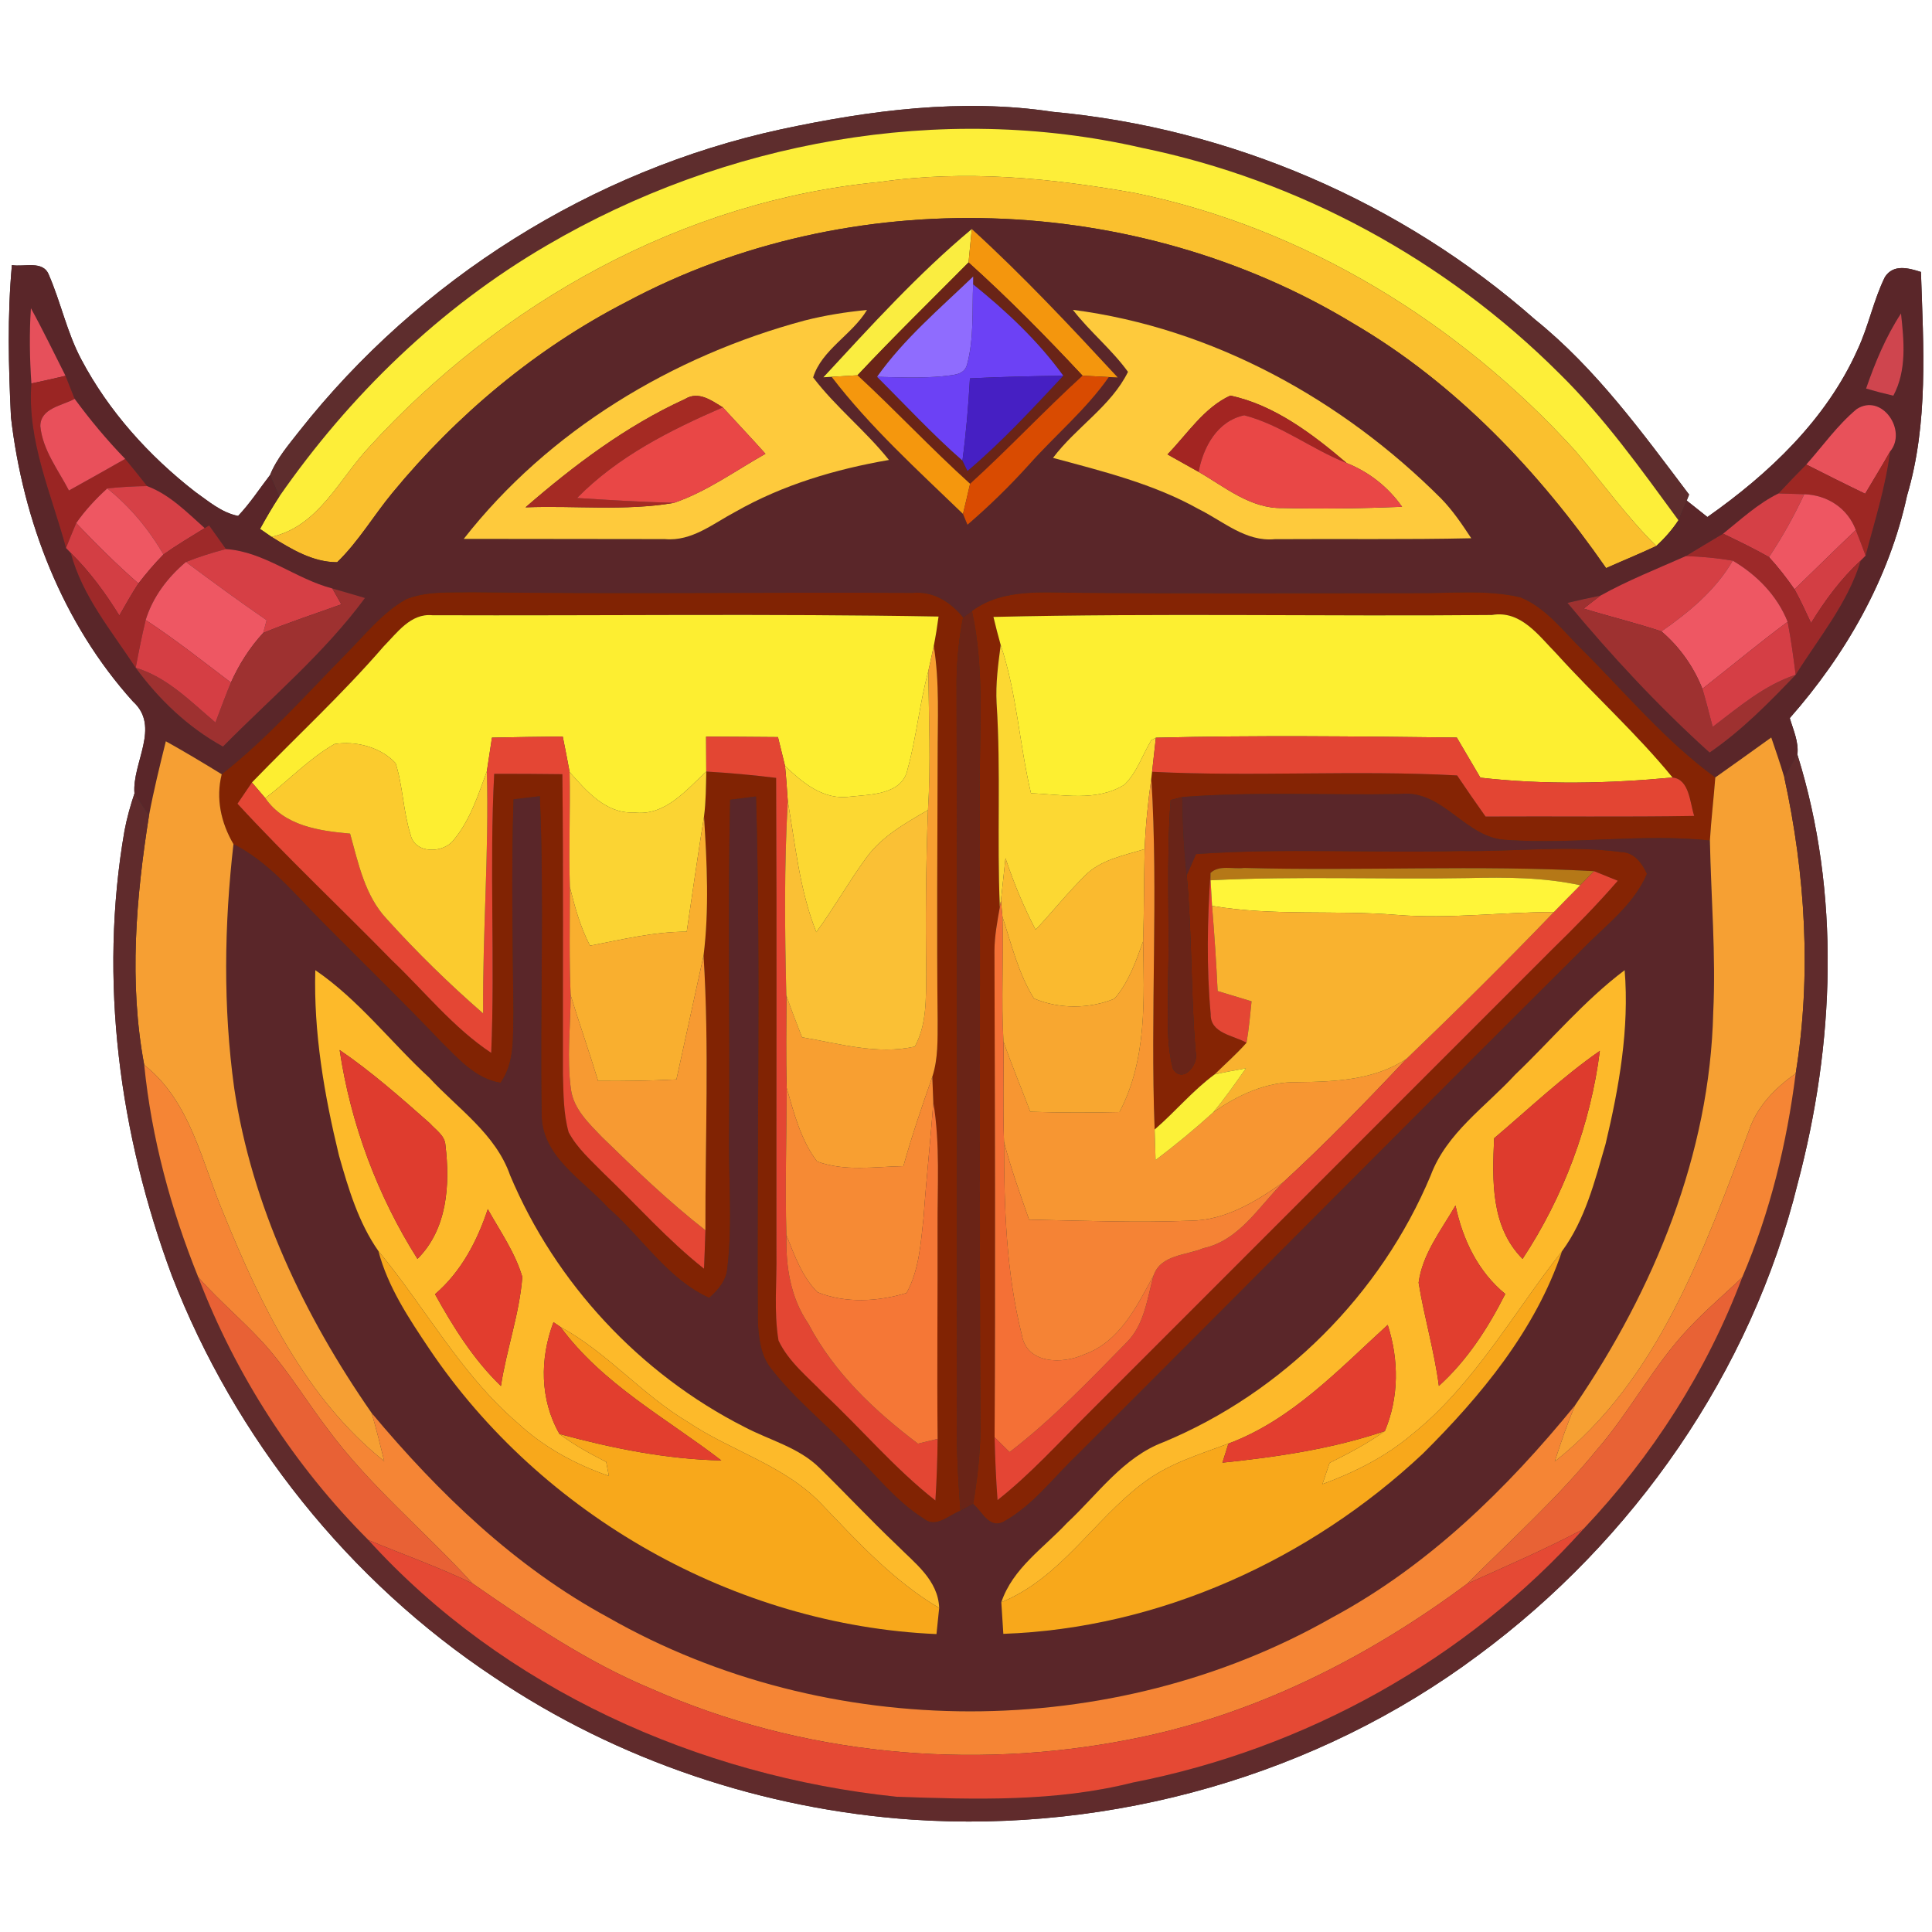 <?xml version="1.0" encoding="UTF-8" ?>
<!DOCTYPE svg PUBLIC "-//W3C//DTD SVG 1.1//EN" "http://www.w3.org/Graphics/SVG/1.1/DTD/svg11.dtd">
<svg width="250pt" height="250pt" viewBox="0 0 250 250" version="1.1" xmlns="http://www.w3.org/2000/svg">
<rect x="0" y="0" width="250" height="250" fill="#333333" stroke="none"/>
<g id="#ffffffff">
<path fill="#ffffff" opacity="1.00" d=" M 0.00 0.00 L 250.00 0.00 L 250.00 250.00 L 0.00 250.00 L 0.00 0.00 M 101.03 16.74 C 76.59 22.04 54.23 36.15 38.75 55.76 C 37.35 57.56 35.81 59.32 34.95 61.46 C 33.58 63.24 32.36 65.13 30.81 66.76 C 28.67 66.34 26.97 64.85 25.24 63.63 C 19.27 58.98 14.07 53.23 10.52 46.51 C 8.67 43.04 7.88 39.15 6.32 35.56 C 5.57 33.64 3.11 34.59 1.54 34.30 C 0.94 40.85 1.10 47.44 1.42 54.00 C 2.98 67.42 8.08 80.66 17.21 90.78 C 20.82 94.05 17.07 98.72 17.40 102.67 C 16.87 104.25 16.42 105.85 16.11 107.49 C 12.75 126.79 15.45 146.80 22.24 165.07 C 30.39 186.12 45.14 204.58 63.97 217.06 C 79.94 227.82 98.84 234.14 118.03 235.46 C 143.90 237.20 170.42 229.75 191.25 214.21 C 211.40 199.34 226.61 177.54 232.62 153.14 C 237.41 135.10 238.19 115.57 232.58 97.64 C 232.78 96.00 232.04 94.46 231.60 92.92 C 238.83 84.71 244.45 74.90 246.77 64.14 C 249.56 54.76 248.89 44.84 248.57 35.19 C 246.97 34.68 245.01 34.14 243.91 35.84 C 242.42 38.86 241.79 42.23 240.35 45.28 C 236.31 54.30 228.90 61.30 220.94 66.90 C 220.04 66.19 219.15 65.48 218.26 64.77 L 218.57 64.00 C 212.51 55.98 206.53 47.71 198.64 41.35 C 181.35 26.11 159.18 16.58 136.24 14.47 C 124.50 12.69 112.54 14.27 101.03 16.74 Z" />
</g>
<g id="#5e2d2dff">
<path fill="#5e2d2d" opacity="1.00" d=" M 101.03 16.74 C 112.54 14.27 124.50 12.69 136.24 14.47 C 159.18 16.58 181.35 26.11 198.64 41.35 C 206.53 47.71 212.51 55.98 218.57 64.00 L 218.26 64.77 C 217.99 65.41 217.45 66.68 217.19 67.32 C 212.35 60.72 207.59 54.02 201.72 48.27 C 187.05 33.63 168.09 23.30 147.76 19.13 C 121.74 13.15 93.68 18.32 70.76 31.75 C 56.95 39.80 45.24 51.15 36.14 64.25 C 35.84 63.55 35.25 62.16 34.95 61.46 C 35.81 59.32 37.35 57.56 38.75 55.76 C 54.23 36.15 76.59 22.04 101.03 16.74 Z" />
</g>
<g id="#fdee39ff">
<path fill="#fdee39" opacity="1.00" d=" M 70.76 31.75 C 93.68 18.32 121.74 13.15 147.76 19.13 C 168.09 23.30 187.05 33.63 201.72 48.27 C 207.59 54.02 212.35 60.72 217.19 67.32 C 216.38 68.55 215.40 69.66 214.32 70.65 C 210.45 66.82 207.29 62.37 203.76 58.24 C 188.77 41.78 168.86 29.52 146.95 24.99 C 136.05 23.04 124.86 21.94 113.83 23.55 C 88.46 25.96 64.83 39.15 47.79 57.83 C 43.88 61.99 41.23 68.11 35.14 69.47 C 34.77 69.21 34.03 68.70 33.65 68.44 C 34.43 67.02 35.25 65.61 36.14 64.25 C 45.24 51.15 56.95 39.80 70.76 31.75 Z" />
</g>
<g id="#fac02eff">
<path fill="#fac02e" opacity="1.00" d=" M 113.83 23.55 C 124.86 21.94 136.05 23.04 146.95 24.99 C 168.86 29.52 188.77 41.78 203.76 58.24 C 207.29 62.37 210.45 66.82 214.32 70.65 C 212.18 71.66 209.99 72.55 207.83 73.51 C 199.13 61.00 188.39 49.63 175.16 41.88 C 147.08 24.82 110.04 23.55 81.03 39.08 C 69.36 45.09 59.11 53.66 50.78 63.77 C 48.34 66.72 46.39 70.08 43.63 72.75 C 40.50 72.76 37.72 71.07 35.14 69.47 C 41.23 68.11 43.88 61.99 47.79 57.83 C 64.83 39.15 88.46 25.96 113.83 23.55 Z" />
</g>
<g id="#5a2629ff">
<path fill="#5a2629" opacity="1.00" d=" M 81.03 39.08 C 110.04 23.55 147.08 24.82 175.16 41.88 C 188.39 49.63 199.13 61.00 207.83 73.51 C 209.99 72.55 212.18 71.66 214.32 70.65 C 215.40 69.66 216.38 68.55 217.19 67.32 C 217.45 66.68 217.99 65.41 218.26 64.77 C 219.15 65.48 220.04 66.19 220.94 66.90 C 228.90 61.30 236.31 54.30 240.35 45.28 C 241.79 42.23 242.42 38.86 243.91 35.84 C 245.01 34.14 246.97 34.68 248.57 35.19 C 248.89 44.84 249.56 54.76 246.77 64.14 C 244.45 74.90 238.83 84.71 231.60 92.92 C 232.04 94.46 232.78 96.00 232.58 97.64 C 232.15 98.37 231.31 99.83 230.88 100.56 C 230.37 98.83 229.78 97.13 229.20 95.43 C 226.78 97.16 224.38 98.90 221.96 100.60 C 215.54 95.91 210.43 89.76 204.83 84.17 C 202.30 81.71 200.09 78.65 196.73 77.29 C 192.23 76.25 187.57 76.81 183.00 76.75 C 168.67 76.77 154.33 76.83 140.00 76.71 C 135.21 76.73 129.88 76.03 125.77 79.06 C 125.48 79.27 124.92 79.68 124.63 79.89 C 122.99 77.89 120.77 76.47 118.08 76.72 C 99.06 76.62 80.02 76.88 61.00 76.63 C 58.18 76.70 55.20 76.46 52.53 77.55 C 49.42 79.31 47.19 82.20 44.70 84.69 C 39.50 89.99 34.54 95.58 28.69 100.19 C 26.31 98.72 23.90 97.28 21.46 95.92 C 20.67 99.11 19.88 102.30 19.28 105.53 C 18.81 104.81 17.87 103.38 17.40 102.67 C 17.07 98.72 20.82 94.05 17.21 90.78 C 8.08 80.66 2.98 67.42 1.42 54.00 C 1.10 47.44 0.94 40.85 1.54 34.30 C 3.11 34.59 5.57 33.64 6.32 35.56 C 7.88 39.15 8.67 43.04 10.52 46.51 C 14.07 53.23 19.27 58.98 25.24 63.63 C 26.97 64.85 28.67 66.34 30.81 66.76 C 32.36 65.13 33.58 63.24 34.95 61.46 C 35.25 62.16 35.84 63.55 36.14 64.25 C 35.25 65.61 34.43 67.02 33.65 68.44 C 34.03 68.70 34.77 69.21 35.14 69.47 C 37.72 71.07 40.50 72.76 43.63 72.75 C 46.39 70.08 48.34 66.72 50.78 63.77 C 59.11 53.66 69.36 45.09 81.03 39.08 M 106.55 48.82 L 107.61 48.76 C 112.59 55.26 118.73 60.82 124.61 66.50 C 124.76 66.85 125.05 67.55 125.19 67.90 C 128.01 65.48 130.67 62.88 133.16 60.12 C 136.56 56.30 140.54 53.00 143.48 48.79 L 144.63 48.84 C 138.54 42.26 132.39 35.69 125.75 29.64 C 118.80 35.43 112.69 42.19 106.55 48.82 M 4.00 39.88 C 3.78 43.12 3.84 46.38 4.06 49.62 C 3.49 57.06 6.65 63.89 8.54 70.91 L 9.15 71.54 C 10.65 77.15 14.44 81.65 17.56 86.41 C 20.58 90.54 24.35 94.13 28.85 96.61 C 35.07 90.31 41.96 84.53 47.23 77.38 C 45.82 76.96 44.42 76.55 43.01 76.15 C 38.25 74.91 34.20 71.38 29.24 71.05 C 28.51 70.03 27.79 69.01 27.06 67.99 L 26.49 68.34 C 24.20 66.30 21.97 64.00 19.04 62.90 C 18.11 61.72 17.16 60.54 16.20 59.38 C 13.84 56.95 11.67 54.34 9.66 51.61 C 9.27 50.62 8.88 49.62 8.48 48.63 C 7.00 45.71 5.58 42.75 4.00 39.88 M 104.13 41.47 C 87.02 46.06 70.99 55.70 60.01 69.73 C 68.69 69.73 77.37 69.76 86.05 69.76 C 89.53 70.08 92.30 67.73 95.19 66.21 C 101.31 62.73 108.13 60.71 115.03 59.52 C 112.01 55.73 108.15 52.69 105.22 48.84 C 106.33 45.25 110.26 43.32 112.19 40.11 C 109.47 40.37 106.77 40.80 104.13 41.47 M 138.83 40.09 C 141.02 42.93 143.86 45.21 145.96 48.12 C 143.78 52.56 139.21 55.31 136.26 59.25 C 142.70 60.99 149.27 62.60 155.13 65.89 C 158.28 67.45 161.20 70.13 164.95 69.77 C 173.43 69.71 181.90 69.84 190.38 69.65 C 189.20 67.86 187.99 66.06 186.49 64.52 C 173.68 51.70 156.92 42.44 138.83 40.09 M 241.47 50.28 C 242.63 50.62 243.81 50.93 245.00 51.20 C 246.75 47.93 246.38 44.11 245.99 40.56 C 244.02 43.57 242.64 46.90 241.47 50.28 M 233.73 60.11 C 232.51 61.34 231.32 62.58 230.14 63.85 C 227.47 65.16 225.27 67.21 222.97 69.06 C 221.36 70.02 219.74 70.98 218.14 71.96 C 214.44 73.60 210.64 75.10 207.10 77.07 C 205.67 77.36 204.25 77.68 202.83 78.01 C 208.52 84.86 214.61 91.41 221.22 97.38 C 225.37 94.54 228.90 90.94 232.36 87.32 C 235.37 82.51 239.13 78.03 240.79 72.52 L 241.41 71.90 C 242.58 67.43 244.00 63.02 244.58 58.42 C 246.83 55.72 243.52 50.83 240.26 52.93 C 237.76 55.01 235.88 57.70 233.73 60.11 Z" />
<path fill="#5a2629" opacity="1.00" d=" M 66.45 103.43 C 67.58 103.30 68.72 103.16 69.85 103.03 C 70.45 116.71 69.85 130.40 70.09 144.08 C 70.01 149.63 75.40 152.64 78.70 156.29 C 83.09 160.11 86.34 165.47 91.76 167.94 C 92.96 166.92 94.04 165.61 94.13 163.96 C 94.83 158.00 94.21 151.98 94.35 146.00 C 94.46 131.83 94.16 117.66 94.48 103.49 C 95.59 103.35 96.71 103.20 97.83 103.06 C 98.47 125.71 97.90 148.39 98.07 171.06 C 98.17 173.18 98.43 175.45 99.83 177.16 C 102.88 181.08 106.81 184.19 110.21 187.79 C 113.26 190.75 115.91 194.24 119.55 196.52 C 121.13 197.81 122.77 196.03 124.28 195.49 C 124.69 195.27 125.52 194.83 125.93 194.61 C 127.08 195.57 127.94 197.76 129.76 196.96 C 133.59 194.89 136.23 191.28 139.32 188.32 C 161.19 166.52 182.90 144.56 204.80 122.79 C 207.75 119.74 211.41 117.10 213.11 113.08 C 212.49 111.70 211.47 110.30 209.81 110.26 C 202.92 109.34 195.94 110.23 189.02 110.12 C 177.60 110.42 166.17 109.71 154.77 110.52 C 154.47 111.21 153.86 112.57 153.56 113.26 C 153.20 109.89 153.02 106.51 153.01 103.13 C 162.34 102.41 171.73 102.92 181.08 102.75 C 186.77 102.05 189.63 108.60 195.07 108.69 C 203.79 109.29 212.54 107.83 221.26 108.76 C 221.41 116.18 222.05 123.60 221.69 131.03 C 221.26 149.33 214.04 166.84 203.83 181.82 C 194.99 192.67 184.77 202.66 172.34 209.33 C 143.94 225.50 107.08 225.49 78.69 209.29 C 66.70 202.80 56.77 193.23 48.09 182.84 C 39.34 170.25 32.57 156.03 30.30 140.76 C 28.86 130.32 29.01 119.69 30.21 109.23 C 34.84 111.57 38.12 115.68 41.71 119.29 C 46.85 124.48 52.10 129.57 57.14 134.86 C 59.33 137.02 61.55 139.59 64.76 140.11 C 66.66 137.48 66.34 134.07 66.44 131.00 C 66.34 121.81 66.16 112.62 66.45 103.43 M 40.80 125.54 C 40.57 133.63 41.96 141.68 43.86 149.51 C 45.08 153.80 46.38 158.20 48.97 161.89 C 50.19 166.53 52.88 170.56 55.52 174.50 C 70.04 196.12 95.16 210.32 121.18 211.45 C 121.27 210.60 121.44 208.91 121.53 208.07 C 121.40 204.46 118.37 202.27 116.06 199.94 C 112.64 196.69 109.42 193.24 106.05 189.95 C 103.37 187.29 99.59 186.37 96.33 184.65 C 82.83 177.80 71.88 166.05 66.01 152.09 C 64.14 146.72 59.25 143.47 55.55 139.46 C 50.58 134.88 46.42 129.37 40.80 125.54 M 196.06 139.06 C 192.23 143.23 187.18 146.60 185.13 152.10 C 178.69 167.50 165.99 180.20 150.56 186.61 C 145.31 188.58 142.04 193.38 138.07 197.07 C 135.05 200.31 131.04 202.94 129.57 207.33 C 129.66 208.69 129.74 210.05 129.83 211.42 C 149.98 210.71 169.47 201.84 184.11 188.11 C 191.63 180.64 198.71 172.09 202.12 161.91 C 205.12 157.84 206.37 152.82 207.76 148.04 C 209.51 140.69 210.85 133.12 210.23 125.54 C 204.99 129.48 200.78 134.55 196.06 139.06 Z" />
</g>
<g id="#faed40ff">
<path fill="#faed40" opacity="1.00" d=" M 106.55 48.82 C 112.69 42.19 118.80 35.43 125.75 29.64 C 125.61 31.08 125.47 32.52 125.33 33.96 C 120.52 38.81 115.63 43.58 110.96 48.56 C 110.13 48.61 108.45 48.71 107.61 48.76 L 106.55 48.82 Z" />
</g>
<g id="#f4960dff">
<path fill="#f4960d" opacity="1.00" d=" M 125.75 29.64 C 132.39 35.69 138.54 42.26 144.63 48.84 L 143.48 48.79 C 142.63 48.74 140.93 48.65 140.08 48.61 C 135.35 43.54 130.48 38.60 125.33 33.96 C 125.47 32.52 125.61 31.08 125.75 29.64 Z" />
</g>
<g id="#6a2417ff">
<path fill="#6a2417" opacity="1.00" d=" M 125.33 33.96 C 130.48 38.60 135.35 43.54 140.08 48.61 C 135.11 53.15 130.52 58.07 125.53 62.60 C 120.52 58.08 115.92 53.14 110.96 48.56 C 115.63 43.58 120.52 38.81 125.33 33.96 M 113.49 48.76 C 117.15 52.40 120.65 56.20 124.54 59.60 C 124.70 59.94 125.03 60.61 125.19 60.94 C 129.65 57.18 133.61 52.87 137.59 48.62 C 134.33 44.11 130.23 40.27 125.92 36.79 L 125.93 35.78 C 121.61 39.93 116.97 43.85 113.49 48.76 Z" />
<path fill="#6a2417" opacity="1.00" d=" M 124.63 79.89 C 124.92 79.68 125.48 79.27 125.77 79.06 C 127.50 86.93 126.68 95.01 126.79 103.00 C 126.85 130.33 126.72 157.67 126.87 185.01 C 126.84 188.23 126.46 191.44 125.93 194.61 C 125.52 194.83 124.69 195.27 124.28 195.49 C 124.05 192.33 123.85 189.17 123.81 186.00 C 123.83 153.33 123.87 120.67 123.78 88.00 C 123.83 85.28 124.09 82.56 124.63 79.89 Z" />
</g>
<g id="#8f6cfeff">
<path fill="#8f6cfe" opacity="1.00" d=" M 113.49 48.76 C 116.97 43.85 121.61 39.93 125.93 35.78 L 125.92 36.79 C 125.78 40.26 126.05 43.82 125.13 47.20 C 124.74 48.63 123.13 48.51 121.97 48.69 C 119.15 48.95 116.32 48.83 113.49 48.76 Z" />
</g>
<g id="#6c41f5ff">
<path fill="#6c41f5" opacity="1.00" d=" M 125.92 36.79 C 130.23 40.27 134.33 44.11 137.59 48.62 C 133.56 48.67 129.53 48.76 125.51 48.96 C 125.31 52.52 125.01 56.07 124.54 59.60 C 120.65 56.20 117.15 52.40 113.49 48.76 C 116.32 48.83 119.15 48.95 121.97 48.69 C 123.13 48.51 124.74 48.63 125.13 47.20 C 126.05 43.82 125.78 40.26 125.92 36.79 Z" />
</g>
<g id="#e6505bff">
<path fill="#e6505b" opacity="1.00" d=" M 4.00 39.88 C 5.58 42.75 7.00 45.71 8.48 48.63 C 7.01 48.98 5.54 49.31 4.06 49.62 C 3.84 46.38 3.78 43.12 4.00 39.88 Z" />
</g>
<g id="#feca3cff">
<path fill="#feca3c" opacity="1.00" d=" M 104.13 41.47 C 106.77 40.80 109.47 40.37 112.19 40.11 C 110.26 43.32 106.33 45.25 105.22 48.84 C 108.15 52.69 112.01 55.73 115.03 59.52 C 108.13 60.71 101.31 62.73 95.19 66.21 C 92.30 67.73 89.53 70.08 86.05 69.76 C 77.37 69.76 68.69 69.73 60.01 69.73 C 70.99 55.70 87.02 46.06 104.13 41.47 M 88.65 51.63 C 81.05 55.10 74.29 60.19 68.00 65.65 C 74.40 65.40 80.86 66.16 87.21 65.07 C 91.47 63.61 95.15 60.92 99.05 58.72 C 97.24 56.69 95.37 54.72 93.53 52.71 C 92.06 51.82 90.39 50.56 88.65 51.63 Z" />
<path fill="#feca3c" opacity="1.00" d=" M 138.83 40.09 C 156.92 42.44 173.68 51.70 186.49 64.52 C 187.99 66.06 189.20 67.86 190.38 69.65 C 181.90 69.84 173.43 69.71 164.95 69.77 C 161.20 70.13 158.28 67.45 155.13 65.89 C 149.27 62.60 142.70 60.99 136.26 59.25 C 139.21 55.31 143.78 52.56 145.96 48.12 C 143.86 45.21 141.02 42.93 138.83 40.09 M 151.07 58.80 C 152.41 59.55 153.76 60.30 155.10 61.06 C 158.50 63.01 161.81 65.84 165.97 65.74 C 171.12 65.86 176.28 65.79 181.43 65.58 C 179.64 63.03 177.16 61.08 174.26 59.92 C 169.88 56.19 164.89 52.39 159.20 51.19 C 155.78 52.76 153.64 56.16 151.07 58.80 Z" />
</g>
<g id="#cf454eff">
<path fill="#cf454e" opacity="1.00" d=" M 241.47 50.28 C 242.64 46.90 244.02 43.57 245.99 40.56 C 246.38 44.11 246.75 47.93 245.00 51.20 C 243.81 50.93 242.63 50.62 241.47 50.28 Z" />
</g>
<g id="#9a2523ff">
<path fill="#9a2523" opacity="1.00" d=" M 8.48 48.63 C 8.88 49.62 9.27 50.62 9.66 51.61 C 8.05 52.51 5.23 52.79 5.22 55.15 C 5.52 58.23 7.53 60.80 8.92 63.47 C 11.35 62.12 13.78 60.76 16.20 59.38 C 17.16 60.54 18.11 61.72 19.04 62.90 C 17.32 62.92 15.59 63.02 13.88 63.20 C 12.39 64.56 11.01 66.04 9.86 67.69 C 9.41 68.76 8.96 69.83 8.54 70.91 C 6.65 63.89 3.49 57.06 4.06 49.62 C 5.54 49.31 7.01 48.98 8.48 48.63 Z" />
</g>
<g id="#f5970dff">
<path fill="#f5970d" opacity="1.00" d=" M 107.61 48.76 C 108.45 48.71 110.13 48.61 110.96 48.56 C 115.92 53.14 120.52 58.08 125.53 62.60 C 125.23 63.90 124.93 65.20 124.61 66.50 C 118.73 60.82 112.59 55.26 107.61 48.76 Z" />
</g>
<g id="#461fc3ff">
<path fill="#461fc3" opacity="1.00" d=" M 125.51 48.96 C 129.53 48.76 133.56 48.67 137.59 48.62 C 133.61 52.87 129.65 57.18 125.19 60.94 C 125.03 60.61 124.70 59.94 124.54 59.60 C 125.01 56.07 125.31 52.52 125.51 48.96 Z" />
</g>
<g id="#d94b01ff">
<path fill="#d94b01" opacity="1.00" d=" M 125.53 62.60 C 130.52 58.07 135.11 53.15 140.08 48.61 C 140.93 48.65 142.63 48.74 143.48 48.79 C 140.54 53.00 136.56 56.30 133.16 60.12 C 130.67 62.88 128.01 65.48 125.19 67.90 C 125.05 67.55 124.76 66.85 124.61 66.50 C 124.93 65.20 125.23 63.90 125.53 62.60 Z" />
</g>
<g id="#a52a23ff">
<path fill="#a52a23" opacity="1.00" d=" M 88.65 51.63 C 90.39 50.56 92.06 51.82 93.53 52.71 C 86.72 55.67 79.94 59.07 74.68 64.44 C 78.85 64.71 83.03 64.96 87.21 65.07 C 80.86 66.16 74.40 65.40 68.00 65.65 C 74.29 60.19 81.05 55.10 88.65 51.63 Z" />
</g>
<g id="#a32522ff">
<path fill="#a32522" opacity="1.00" d=" M 151.07 58.80 C 153.64 56.16 155.78 52.76 159.20 51.19 C 164.89 52.39 169.88 56.19 174.26 59.92 C 169.72 58.13 165.77 54.98 161.01 53.74 C 157.52 54.47 155.71 57.83 155.10 61.06 C 153.76 60.30 152.41 59.55 151.07 58.80 Z" />
</g>
<g id="#e9505bff">
<path fill="#e9505b" opacity="1.00" d=" M 5.22 55.15 C 5.23 52.79 8.05 52.51 9.66 51.61 C 11.67 54.34 13.84 56.95 16.20 59.38 C 13.78 60.76 11.35 62.12 8.92 63.47 C 7.53 60.80 5.52 58.23 5.22 55.15 Z" />
</g>
<g id="#e94746ff">
<path fill="#e94746" opacity="1.00" d=" M 93.53 52.71 C 95.37 54.72 97.24 56.69 99.05 58.72 C 95.15 60.92 91.47 63.61 87.21 65.07 C 83.03 64.96 78.85 64.71 74.68 64.44 C 79.94 59.07 86.72 55.67 93.53 52.71 Z" />
<path fill="#e94746" opacity="1.00" d=" M 155.10 61.06 C 155.71 57.83 157.52 54.47 161.01 53.74 C 165.77 54.98 169.72 58.13 174.26 59.92 C 177.16 61.08 179.64 63.03 181.43 65.58 C 176.28 65.79 171.12 65.86 165.97 65.74 C 161.81 65.84 158.50 63.01 155.10 61.06 Z" />
</g>
<g id="#e8515aff">
<path fill="#e8515a" opacity="1.00" d=" M 233.73 60.11 C 235.88 57.70 237.76 55.01 240.26 52.93 C 243.52 50.83 246.83 55.72 244.58 58.42 C 243.54 60.26 242.43 62.07 241.35 63.89 C 238.79 62.66 236.26 61.39 233.73 60.11 Z" />
</g>
<g id="#9d2723ff">
<path fill="#9d2723" opacity="1.00" d=" M 241.35 63.89 C 242.43 62.07 243.54 60.26 244.58 58.42 C 244.00 63.02 242.58 67.43 241.41 71.90 C 241.00 70.79 240.58 69.68 240.14 68.58 C 239.07 65.74 236.46 64.06 233.47 63.95 C 232.64 63.92 230.97 63.87 230.14 63.85 C 231.32 62.58 232.51 61.34 233.73 60.11 C 236.26 61.39 238.79 62.66 241.35 63.89 Z" />
</g>
<g id="#d64046ff">
<path fill="#d64046" opacity="1.00" d=" M 13.88 63.20 C 15.59 63.02 17.32 62.92 19.04 62.90 C 21.97 64.00 24.20 66.30 26.49 68.34 C 24.69 69.45 22.87 70.53 21.15 71.75 C 19.26 68.49 16.83 65.56 13.88 63.20 Z" />
</g>
<g id="#ee5762ff">
<path fill="#ee5762" opacity="1.00" d=" M 9.86 67.69 C 11.01 66.04 12.39 64.56 13.88 63.20 C 16.83 65.56 19.26 68.49 21.15 71.75 C 19.99 72.93 18.92 74.19 17.91 75.50 C 15.10 73.04 12.44 70.40 9.86 67.69 Z" />
</g>
<g id="#d54046ff">
<path fill="#d54046" opacity="1.00" d=" M 222.97 69.06 C 225.27 67.21 227.47 65.16 230.14 63.85 C 230.97 63.87 232.64 63.92 233.47 63.95 C 232.16 66.77 230.63 69.49 228.91 72.09 C 226.98 70.99 224.97 70.03 222.97 69.06 Z" />
</g>
<g id="#ee5662ff">
<path fill="#ee5662" opacity="1.00" d=" M 233.47 63.95 C 236.46 64.06 239.07 65.74 240.14 68.58 C 237.47 71.11 234.86 73.70 232.21 76.26 C 231.20 74.80 230.11 73.40 228.91 72.09 C 230.63 69.49 232.16 66.77 233.47 63.95 Z" />
</g>
<g id="#d33e44ff">
<path fill="#d33e44" opacity="1.00" d=" M 8.54 70.91 C 8.96 69.83 9.41 68.76 9.86 67.69 C 12.44 70.40 15.10 73.04 17.91 75.50 C 17.03 76.85 16.24 78.25 15.44 79.65 C 13.64 76.73 11.60 73.95 9.15 71.54 L 8.54 70.91 Z" />
<path fill="#d33e44" opacity="1.00" d=" M 240.14 68.58 C 240.58 69.68 241.00 70.79 241.41 71.90 L 240.79 72.52 C 238.23 74.87 236.17 77.67 234.35 80.62 C 233.66 79.15 232.99 77.68 232.21 76.26 C 234.86 73.70 237.47 71.11 240.14 68.58 Z" />
</g>
<g id="#9e2929ff">
<path fill="#9e2929" opacity="1.00" d=" M 26.49 68.34 L 27.06 67.99 C 27.79 69.01 28.51 70.03 29.24 71.05 C 27.48 71.50 25.75 72.05 24.06 72.72 C 21.69 74.71 19.77 77.25 18.85 80.23 C 18.35 82.28 17.95 84.34 17.56 86.41 C 14.44 81.65 10.65 77.15 9.15 71.54 C 11.60 73.95 13.64 76.73 15.44 79.65 C 16.24 78.25 17.03 76.85 17.91 75.50 C 18.92 74.19 19.99 72.93 21.15 71.75 C 22.87 70.53 24.69 69.45 26.49 68.34 Z" />
</g>
<g id="#9d2929ff">
<path fill="#9d2929" opacity="1.00" d=" M 218.14 71.96 C 219.74 70.98 221.36 70.02 222.97 69.06 C 224.97 70.03 226.98 70.99 228.91 72.09 C 230.11 73.40 231.20 74.80 232.21 76.26 C 232.99 77.68 233.66 79.15 234.35 80.62 C 236.17 77.67 238.23 74.87 240.79 72.52 C 239.13 78.03 235.37 82.51 232.36 87.32 C 232.07 85.03 231.76 82.73 231.32 80.46 C 229.97 77.06 227.34 74.39 224.22 72.55 C 222.21 72.21 220.18 72.01 218.14 71.96 Z" />
</g>
<g id="#d63f45ff">
<path fill="#d63f45" opacity="1.00" d=" M 24.06 72.72 C 25.75 72.05 27.48 71.50 29.24 71.05 C 34.20 71.38 38.25 74.91 43.01 76.15 C 43.30 76.66 43.88 77.69 44.17 78.20 C 40.79 79.42 37.37 80.53 34.06 81.90 C 34.17 81.49 34.39 80.66 34.50 80.25 C 30.96 77.82 27.50 75.28 24.06 72.72 Z" />
</g>
<g id="#d53f44ff">
<path fill="#d53f44" opacity="1.00" d=" M 207.10 77.07 C 210.64 75.10 214.44 73.60 218.14 71.96 C 220.18 72.01 222.21 72.21 224.22 72.55 C 222.00 76.37 218.57 79.21 214.99 81.70 C 211.67 80.60 208.27 79.78 204.93 78.75 C 205.64 78.18 206.37 77.62 207.10 77.07 Z" />
</g>
<g id="#ee5763ff">
<path fill="#ee5763" opacity="1.00" d=" M 18.85 80.23 C 19.77 77.25 21.69 74.71 24.06 72.72 C 27.50 75.28 30.96 77.82 34.50 80.25 C 34.39 80.66 34.17 81.49 34.06 81.90 C 32.31 83.79 30.93 85.98 29.88 88.32 C 26.25 85.57 22.67 82.73 18.85 80.23 Z" />
<path fill="#ee5763" opacity="1.00" d=" M 214.99 81.70 C 218.57 79.21 222.00 76.37 224.22 72.55 C 227.34 74.39 229.97 77.06 231.32 80.46 C 227.56 83.25 223.97 86.25 220.29 89.13 C 219.15 86.26 217.34 83.70 214.99 81.70 Z" />
</g>
<g id="#9e3130ff">
<path fill="#9e3130" opacity="1.00" d=" M 43.01 76.15 C 44.42 76.55 45.82 76.96 47.23 77.38 C 41.96 84.53 35.07 90.31 28.85 96.61 C 24.35 94.13 20.58 90.54 17.56 86.41 C 21.67 87.64 24.69 90.80 27.88 93.49 C 28.54 91.76 29.17 90.03 29.88 88.32 C 30.93 85.98 32.31 83.79 34.06 81.90 C 37.37 80.53 40.79 79.42 44.17 78.20 C 43.88 77.69 43.30 76.66 43.01 76.15 Z" />
<path fill="#9e3130" opacity="1.00" d=" M 202.83 78.01 C 204.25 77.68 205.67 77.36 207.10 77.07 C 206.37 77.62 205.64 78.18 204.93 78.75 C 208.27 79.78 211.67 80.60 214.99 81.70 C 217.34 83.70 219.15 86.26 220.29 89.13 C 220.78 90.76 221.19 92.41 221.62 94.06 C 224.99 91.51 228.27 88.67 232.36 87.32 C 228.90 90.94 225.37 94.54 221.22 97.38 C 214.61 91.41 208.52 84.86 202.83 78.01 Z" />
</g>
<g id="#812303ff">
<path fill="#812303" opacity="1.00" d=" M 52.53 77.55 C 55.20 76.46 58.18 76.70 61.00 76.63 C 80.02 76.88 99.06 76.62 118.08 76.72 C 120.77 76.47 122.99 77.89 124.63 79.89 C 124.09 82.56 123.83 85.28 123.78 88.00 C 123.87 120.67 123.83 153.33 123.81 186.00 C 123.85 189.17 124.05 192.33 124.28 195.49 C 122.77 196.03 121.13 197.81 119.55 196.52 C 115.91 194.24 113.26 190.75 110.21 187.79 C 106.81 184.19 102.88 181.08 99.83 177.16 C 98.43 175.45 98.17 173.18 98.07 171.06 C 97.90 148.39 98.47 125.71 97.83 103.06 C 96.71 103.20 95.59 103.35 94.48 103.49 C 94.16 117.66 94.46 131.83 94.35 146.00 C 94.21 151.98 94.83 158.00 94.13 163.96 C 94.04 165.61 92.96 166.92 91.76 167.94 C 86.34 165.47 83.09 160.11 78.70 156.29 C 75.40 152.64 70.01 149.63 70.09 144.08 C 69.85 130.40 70.45 116.71 69.85 103.03 C 68.72 103.16 67.58 103.30 66.45 103.43 C 66.16 112.62 66.34 121.81 66.44 131.00 C 66.34 134.07 66.66 137.48 64.76 140.11 C 61.55 139.59 59.33 137.02 57.14 134.86 C 52.10 129.57 46.85 124.48 41.71 119.29 C 38.12 115.68 34.84 111.57 30.21 109.23 C 28.60 106.47 27.90 103.33 28.69 100.19 C 34.54 95.58 39.50 89.99 44.70 84.69 C 47.19 82.20 49.42 79.31 52.53 77.55 M 49.65 83.64 C 44.30 89.83 38.28 95.38 32.60 101.25 C 31.97 102.16 31.35 103.08 30.73 104.00 C 37.16 110.99 44.09 117.49 50.73 124.28 C 54.96 128.31 58.65 132.98 63.56 136.24 C 64.07 124.21 63.31 112.16 63.95 100.13 C 66.89 100.13 69.83 100.14 72.77 100.18 C 72.91 113.12 72.82 126.06 72.84 139.00 C 72.92 141.51 72.90 144.08 73.58 146.51 C 74.69 148.60 76.51 150.18 78.14 151.85 C 82.45 155.97 86.41 160.47 91.10 164.17 C 91.17 162.51 91.23 160.86 91.28 159.20 C 91.25 147.36 91.79 135.48 91.04 123.66 C 91.78 117.69 91.48 111.63 91.10 105.65 C 91.35 103.73 91.35 101.78 91.39 99.84 C 94.41 100.01 97.43 100.29 100.43 100.66 C 100.53 121.11 100.45 141.55 100.47 162.00 C 100.54 165.82 100.11 169.69 100.74 173.47 C 102.05 176.24 104.55 178.19 106.63 180.37 C 111.49 184.91 115.79 190.05 121.04 194.16 C 121.21 191.51 121.30 188.85 121.33 186.19 C 121.23 177.12 121.35 168.06 121.32 159.00 C 121.29 153.53 121.67 148.03 120.77 142.61 C 120.74 141.79 120.68 140.16 120.64 139.34 C 121.41 136.97 121.32 134.45 121.33 132.00 C 121.21 120.67 121.30 109.33 121.33 98.00 C 121.32 93.19 121.60 88.35 120.83 83.58 C 121.08 82.32 121.28 81.05 121.45 79.78 C 99.62 79.39 77.78 79.69 55.94 79.61 C 53.14 79.34 51.39 81.88 49.65 83.64 Z" />
</g>
<g id="#852404ff">
<path fill="#852404" opacity="1.00" d=" M 125.77 79.06 C 129.88 76.03 135.21 76.73 140.00 76.71 C 154.33 76.83 168.67 76.77 183.00 76.75 C 187.57 76.81 192.23 76.25 196.73 77.29 C 200.09 78.65 202.30 81.71 204.83 84.17 C 210.43 89.76 215.54 95.91 221.96 100.60 C 221.75 103.32 221.43 106.03 221.26 108.76 C 212.54 107.83 203.79 109.29 195.07 108.69 C 189.63 108.60 186.77 102.05 181.08 102.75 C 171.73 102.92 162.34 102.41 153.01 103.13 C 152.63 103.23 151.86 103.43 151.48 103.53 C 150.90 111.34 151.36 119.17 151.15 126.99 C 151.19 130.76 150.81 134.63 151.78 138.32 C 153.07 140.31 155.15 137.73 154.72 136.14 C 154.08 128.52 154.27 120.87 153.56 113.26 C 153.86 112.57 154.47 111.21 154.77 110.52 C 166.17 109.71 177.60 110.42 189.02 110.12 C 195.94 110.23 202.92 109.34 209.81 110.26 C 211.47 110.30 212.49 111.70 213.11 113.08 C 211.41 117.10 207.75 119.74 204.80 122.79 C 182.90 144.56 161.19 166.52 139.32 188.32 C 136.23 191.28 133.59 194.89 129.76 196.96 C 127.94 197.76 127.08 195.57 125.93 194.61 C 126.46 191.44 126.84 188.23 126.87 185.01 C 126.72 157.67 126.85 130.33 126.79 103.00 C 126.68 95.01 127.50 86.93 125.77 79.06 M 128.55 79.83 C 128.84 81.04 129.15 82.26 129.49 83.46 C 129.16 85.96 128.82 88.48 128.96 91.01 C 129.53 99.79 128.99 108.59 129.38 117.37 C 129.05 119.23 128.70 121.09 128.68 122.99 C 128.74 143.98 128.82 164.98 128.70 185.98 C 128.76 188.69 128.88 191.40 129.08 194.11 C 133.36 190.74 137.00 186.68 140.86 182.86 C 160.86 162.86 180.86 142.86 200.85 122.85 C 203.78 119.99 206.66 117.07 209.34 113.97 C 208.32 113.56 207.30 113.14 206.28 112.73 C 191.20 111.90 176.07 112.73 160.96 112.31 C 159.55 112.50 157.78 111.88 156.64 112.96 C 156.23 119.03 156.11 125.15 156.66 131.21 C 156.59 133.73 159.61 133.97 161.30 134.93 C 160.02 136.39 158.55 137.67 157.17 139.03 C 154.33 141.12 152.07 143.87 149.41 146.16 C 148.82 131.02 149.92 115.83 148.98 100.71 L 149.08 99.87 C 162.23 100.53 175.41 99.62 188.55 100.34 C 189.75 102.13 190.98 103.90 192.23 105.66 C 201.23 105.61 210.23 105.73 219.23 105.58 C 218.67 103.90 218.62 100.84 216.43 100.61 C 211.79 94.93 206.32 90.02 201.41 84.59 C 199.11 82.26 196.80 78.93 193.05 79.58 C 171.55 79.78 150.04 79.32 128.55 79.83 Z" />
</g>
<g id="#fdee31ff">
<path fill="#fdee31" opacity="1.00" d=" M 49.65 83.64 C 51.39 81.88 53.14 79.34 55.94 79.61 C 77.78 79.69 99.62 79.39 121.45 79.78 C 121.28 81.05 121.08 82.32 120.83 83.58 C 120.59 84.68 120.35 85.77 120.12 86.86 C 118.99 91.04 118.59 95.37 117.44 99.54 C 116.76 102.86 112.63 102.80 109.96 103.09 C 106.57 103.56 103.84 101.29 101.58 99.10 C 101.28 97.85 100.98 96.61 100.67 95.38 C 97.57 95.35 94.47 95.34 91.37 95.32 C 91.37 96.82 91.38 98.33 91.39 99.84 C 88.75 102.27 86.03 105.66 82.01 105.13 C 78.39 105.31 75.89 102.35 73.71 99.91 C 73.43 98.37 73.13 96.84 72.82 95.31 C 69.77 95.34 66.71 95.38 63.66 95.45 C 63.44 96.90 63.22 98.34 63.00 99.79 C 61.87 102.89 60.83 106.15 58.68 108.72 C 57.33 110.45 53.68 110.51 53.13 108.02 C 52.17 104.99 52.15 101.76 51.19 98.75 C 49.26 96.67 46.03 95.83 43.28 96.28 C 39.98 98.16 37.35 101.00 34.33 103.28 C 33.89 102.77 33.03 101.76 32.60 101.25 C 38.28 95.38 44.30 89.83 49.65 83.64 Z" />
</g>
<g id="#fdef31ff">
<path fill="#fdef31" opacity="1.00" d=" M 128.55 79.83 C 150.04 79.32 171.55 79.78 193.05 79.58 C 196.80 78.93 199.11 82.26 201.41 84.59 C 206.32 90.02 211.79 94.93 216.43 100.61 C 208.16 101.39 199.82 101.57 191.56 100.63 C 190.54 98.90 189.52 97.17 188.51 95.44 C 175.53 95.29 162.54 95.13 149.57 95.46 L 148.98 95.78 C 147.83 97.69 147.13 99.94 145.51 101.53 C 141.91 103.80 137.41 102.79 133.41 102.65 C 131.90 96.29 131.58 89.69 129.49 83.46 C 129.15 82.26 128.84 81.04 128.55 79.83 Z" />
</g>
<g id="#d53e44ff">
<path fill="#d53e44" opacity="1.00" d=" M 17.56 86.41 C 17.95 84.34 18.35 82.28 18.85 80.23 C 22.67 82.73 26.25 85.57 29.88 88.32 C 29.17 90.03 28.54 91.76 27.88 93.49 C 24.69 90.80 21.67 87.64 17.56 86.41 Z" />
</g>
<g id="#d53e45ff">
<path fill="#d53e45" opacity="1.00" d=" M 231.32 80.46 C 231.76 82.73 232.07 85.03 232.36 87.32 C 228.27 88.67 224.99 91.51 221.62 94.06 C 221.19 92.41 220.78 90.76 220.29 89.13 C 223.97 86.25 227.56 83.25 231.32 80.46 Z" />
</g>
<g id="#f89f31ff">
<path fill="#f89f31" opacity="1.00" d=" M 120.12 86.86 C 120.35 85.77 120.59 84.68 120.83 83.58 C 121.60 88.35 121.32 93.19 121.33 98.00 C 121.30 109.33 121.21 120.67 121.33 132.00 C 121.32 134.45 121.41 136.97 120.64 139.34 C 119.30 143.17 117.98 147.00 116.90 150.90 C 113.19 150.97 109.29 151.62 105.73 150.29 C 103.62 147.53 102.75 144.07 101.80 140.79 C 101.67 136.79 101.76 132.79 101.75 128.80 C 102.37 130.62 103.09 132.42 103.78 134.22 C 108.58 135.03 113.50 136.52 118.37 135.43 C 119.95 132.57 119.80 129.19 119.86 126.03 C 119.74 118.96 119.82 111.88 120.08 104.82 C 120.46 98.83 120.19 92.85 120.12 86.86 Z" />
</g>
<g id="#fcd833ff">
<path fill="#fcd833" opacity="1.00" d=" M 129.49 83.46 C 131.58 89.69 131.90 96.29 133.41 102.65 C 137.41 102.79 141.91 103.80 145.51 101.53 C 147.13 99.94 147.83 97.69 148.98 95.78 L 149.57 95.46 C 149.41 96.93 149.25 98.40 149.08 99.87 L 148.98 100.71 C 148.56 103.75 148.23 106.80 148.12 109.87 C 145.43 110.71 142.40 111.23 140.36 113.34 C 138.12 115.55 136.16 118.02 134.01 120.31 C 132.45 117.33 131.17 114.23 130.11 111.05 C 129.92 112.88 129.72 114.71 129.52 116.54 L 129.38 117.37 C 128.99 108.59 129.53 99.79 128.96 91.01 C 128.82 88.48 129.16 85.96 129.49 83.46 Z" />
</g>
<g id="#fcd832ff">
<path fill="#fcd832" opacity="1.00" d=" M 117.44 99.54 C 118.59 95.37 118.99 91.04 120.12 86.86 C 120.19 92.85 120.46 98.83 120.08 104.82 C 117.16 106.52 114.08 108.23 112.07 111.03 C 109.80 114.14 107.91 117.51 105.63 120.62 C 103.47 115.21 102.93 109.37 101.94 103.68 C 101.83 102.15 101.74 100.62 101.58 99.10 C 103.84 101.29 106.57 103.56 109.96 103.09 C 112.63 102.80 116.76 102.86 117.44 99.54 Z" />
</g>
<g id="#e44634ff">
<path fill="#e44634" opacity="1.00" d=" M 63.66 95.45 C 66.71 95.38 69.77 95.34 72.82 95.31 C 73.13 96.84 73.43 98.37 73.71 99.91 C 73.81 104.87 73.58 109.83 73.74 114.79 C 73.74 119.45 73.64 124.11 73.84 128.77 C 73.83 132.83 73.32 136.92 73.88 140.97 C 74.22 143.51 76.19 145.35 77.87 147.11 C 82.18 151.31 86.53 155.49 91.28 159.20 C 91.23 160.86 91.17 162.51 91.10 164.17 C 86.41 160.47 82.45 155.97 78.14 151.85 C 76.51 150.18 74.69 148.60 73.58 146.51 C 72.90 144.08 72.92 141.51 72.84 139.00 C 72.82 126.06 72.91 113.12 72.77 100.18 C 69.83 100.14 66.89 100.13 63.95 100.13 C 63.31 112.16 64.07 124.21 63.56 136.24 C 58.65 132.98 54.96 128.31 50.73 124.28 C 44.09 117.49 37.16 110.99 30.73 104.00 C 31.35 103.08 31.97 102.16 32.60 101.25 C 33.03 101.76 33.89 102.77 34.33 103.28 C 36.82 106.88 41.26 107.51 45.30 107.87 C 46.38 111.73 47.21 115.91 50.06 118.93 C 53.96 123.25 58.13 127.32 62.52 131.14 C 62.43 120.68 63.29 110.24 63.00 99.79 C 63.22 98.34 63.44 96.90 63.66 95.45 Z" />
<path fill="#e44634" opacity="1.00" d=" M 156.66 131.21 C 156.11 125.15 156.23 119.03 156.64 112.96 L 156.65 113.91 C 156.70 114.74 156.79 116.40 156.84 117.22 C 157.14 120.89 157.39 124.56 157.56 128.24 C 159.02 128.68 160.48 129.12 161.95 129.57 C 161.77 131.36 161.61 133.16 161.30 134.93 C 159.61 133.97 156.59 133.73 156.66 131.21 Z" />
</g>
<g id="#e34633ff">
<path fill="#e34633" opacity="1.00" d=" M 91.37 95.32 C 94.47 95.34 97.57 95.35 100.67 95.38 C 100.98 96.61 101.28 97.85 101.58 99.10 C 101.74 100.62 101.83 102.15 101.94 103.68 C 101.46 112.05 101.55 120.43 101.75 128.80 C 101.76 132.79 101.67 136.79 101.80 140.79 C 101.78 147.13 101.58 153.49 101.76 159.83 C 101.66 163.84 102.28 167.93 104.60 171.29 C 107.91 177.62 113.15 182.55 118.78 186.81 C 119.42 186.65 120.69 186.34 121.33 186.19 C 121.30 188.85 121.21 191.51 121.04 194.16 C 115.79 190.05 111.49 184.91 106.63 180.37 C 104.55 178.19 102.05 176.24 100.74 173.47 C 100.11 169.69 100.54 165.82 100.47 162.00 C 100.45 141.55 100.53 121.11 100.43 100.66 C 97.43 100.29 94.41 100.01 91.39 99.84 C 91.38 98.33 91.37 96.82 91.37 95.32 Z" />
</g>
<g id="#e34533ff">
<path fill="#e34533" opacity="1.00" d=" M 149.57 95.46 C 162.54 95.13 175.53 95.29 188.51 95.44 C 189.52 97.17 190.54 98.90 191.56 100.63 C 199.82 101.57 208.16 101.39 216.43 100.61 C 218.62 100.84 218.67 103.90 219.23 105.58 C 210.23 105.73 201.23 105.61 192.23 105.66 C 190.98 103.90 189.75 102.13 188.55 100.34 C 175.41 99.62 162.23 100.53 149.08 99.87 C 149.25 98.40 149.41 96.93 149.57 95.46 Z" />
</g>
<g id="#f69f33ff">
<path fill="#f69f33" opacity="1.00" d=" M 21.46 95.92 C 23.90 97.28 26.31 98.72 28.69 100.19 C 27.90 103.33 28.60 106.47 30.21 109.23 C 29.01 119.69 28.86 130.32 30.30 140.76 C 32.57 156.03 39.34 170.25 48.09 182.84 C 48.70 184.90 49.21 186.99 49.72 189.08 C 39.57 180.96 33.75 168.89 28.96 157.11 C 26.11 150.42 24.69 142.54 18.66 137.80 C 16.66 127.11 17.60 116.19 19.28 105.53 C 19.88 102.30 20.67 99.11 21.46 95.92 Z" />
</g>
<g id="#fbcb2eff">
<path fill="#fbcb2e" opacity="1.00" d=" M 34.33 103.28 C 37.35 101.00 39.98 98.16 43.28 96.28 C 46.03 95.83 49.26 96.67 51.19 98.75 C 52.15 101.76 52.17 104.99 53.13 108.02 C 53.68 110.51 57.33 110.45 58.68 108.72 C 60.83 106.15 61.87 102.89 63.00 99.79 C 63.29 110.24 62.43 120.68 62.52 131.14 C 58.13 127.32 53.96 123.25 50.06 118.93 C 47.21 115.91 46.38 111.73 45.30 107.87 C 41.26 107.51 36.82 106.88 34.33 103.28 Z" />
</g>
<g id="#f6a033ff">
<path fill="#f6a033" opacity="1.00" d=" M 221.96 100.60 C 224.38 98.90 226.78 97.16 229.20 95.43 C 229.78 97.13 230.37 98.83 230.88 100.56 C 233.62 113.12 234.43 126.19 232.36 138.91 C 229.69 140.79 227.33 143.20 226.29 146.36 C 220.47 161.80 214.58 178.55 201.18 189.12 C 201.98 186.66 202.81 184.20 203.83 181.82 C 214.04 166.84 221.26 149.33 221.69 131.03 C 222.05 123.60 221.41 116.18 221.26 108.76 C 221.43 106.03 221.75 103.32 221.96 100.60 Z" />
</g>
<g id="#602b2cff">
<path fill="#602b2c" opacity="1.00" d=" M 232.58 97.64 C 238.19 115.57 237.41 135.10 232.62 153.14 C 226.61 177.54 211.40 199.34 191.25 214.21 C 170.42 229.75 143.90 237.20 118.03 235.46 C 98.84 234.14 79.94 227.82 63.97 217.06 C 45.14 204.58 30.39 186.12 22.24 165.07 C 15.45 146.80 12.75 126.79 16.11 107.49 C 16.42 105.85 16.87 104.25 17.40 102.67 C 17.87 103.38 18.81 104.81 19.28 105.53 C 17.60 116.19 16.66 127.11 18.66 137.80 C 19.60 147.24 22.11 156.48 25.65 165.26 C 30.50 177.96 38.07 189.66 47.67 199.28 C 65.16 218.53 90.35 229.82 116.02 232.50 C 126.23 232.86 136.61 233.18 146.59 230.66 C 168.86 226.32 189.74 214.78 204.89 197.86 C 213.78 188.48 220.90 177.37 225.45 165.27 C 229.05 156.89 231.22 147.95 232.36 138.91 C 234.43 126.19 233.62 113.12 230.88 100.56 C 231.31 99.83 232.15 98.37 232.58 97.64 Z" />
</g>
<g id="#fbd433ff">
<path fill="#fbd433" opacity="1.00" d=" M 73.71 99.91 C 75.89 102.35 78.39 105.31 82.01 105.13 C 86.03 105.66 88.75 102.27 91.39 99.84 C 91.35 101.78 91.35 103.73 91.10 105.65 C 90.30 110.61 89.60 115.59 88.86 120.56 C 84.61 120.56 80.49 121.58 76.35 122.37 C 75.10 119.99 74.39 117.38 73.74 114.79 C 73.58 109.83 73.81 104.87 73.71 99.91 Z" />
</g>
<g id="#f79632ff">
<path fill="#f79632" opacity="1.00" d=" M 148.12 109.87 C 148.23 106.80 148.56 103.75 148.98 100.71 C 149.92 115.83 148.82 131.02 149.41 146.16 C 149.45 147.48 149.49 148.79 149.53 150.11 C 152.10 148.17 154.58 146.12 156.97 143.96 C 160.17 141.67 163.92 139.95 167.94 140.03 C 172.76 139.98 177.83 139.77 181.99 137.02 C 176.83 142.50 171.59 147.90 166.04 152.99 C 162.49 155.51 158.53 157.92 154.04 157.96 C 147.08 158.23 140.12 157.96 133.16 157.82 C 132.00 154.50 130.80 151.18 129.92 147.77 C 129.76 143.44 129.89 139.10 129.85 134.77 C 130.92 137.83 132.17 140.83 133.32 143.86 C 137.17 143.99 141.01 143.99 144.86 143.90 C 148.45 137.07 148.04 129.27 147.92 121.81 C 148.05 117.83 148.02 113.85 148.12 109.87 Z" />
</g>
<g id="#692418ff">
<path fill="#692418" opacity="1.00" d=" M 151.48 103.53 C 151.86 103.43 152.63 103.23 153.01 103.13 C 153.02 106.51 153.20 109.89 153.56 113.26 C 154.27 120.87 154.08 128.52 154.72 136.14 C 155.15 137.73 153.07 140.31 151.78 138.32 C 150.81 134.63 151.19 130.76 151.15 126.99 C 151.36 119.17 150.90 111.34 151.48 103.53 Z" />
</g>
<g id="#fac035ff">
<path fill="#fac035" opacity="1.00" d=" M 101.94 103.68 C 102.93 109.37 103.47 115.21 105.63 120.62 C 107.91 117.51 109.80 114.14 112.07 111.03 C 114.08 108.23 117.16 106.52 120.08 104.82 C 119.82 111.88 119.74 118.96 119.86 126.03 C 119.80 129.19 119.95 132.57 118.37 135.43 C 113.50 136.52 108.58 135.03 103.78 134.22 C 103.09 132.42 102.37 130.62 101.75 128.80 C 101.55 120.43 101.46 112.05 101.94 103.68 Z" />
</g>
<g id="#f9af2fff">
<path fill="#f9af2f" opacity="1.00" d=" M 88.86 120.56 C 89.60 115.59 90.30 110.61 91.10 105.65 C 91.48 111.63 91.78 117.69 91.04 123.66 C 89.88 129.00 88.70 134.34 87.53 139.68 C 84.16 139.85 80.77 139.91 77.39 139.87 C 76.27 136.15 74.97 132.49 73.84 128.77 C 73.64 124.11 73.74 119.45 73.74 114.79 C 74.39 117.38 75.10 119.99 76.35 122.37 C 80.49 121.58 84.61 120.56 88.86 120.56 Z" />
</g>
<g id="#faba2fff">
<path fill="#faba2f" opacity="1.00" d=" M 140.36 113.34 C 142.40 111.23 145.43 110.71 148.12 109.87 C 148.02 113.85 148.05 117.83 147.92 121.81 C 146.99 124.40 146.05 127.12 144.21 129.23 C 140.96 130.57 137.03 130.59 133.79 129.20 C 131.78 125.98 130.89 122.22 129.72 118.64 C 129.67 118.11 129.57 117.06 129.52 116.54 C 129.72 114.71 129.92 112.88 130.11 111.05 C 131.17 114.23 132.45 117.33 134.01 120.31 C 136.16 118.02 138.12 115.55 140.36 113.34 Z" />
</g>
<g id="#b57817ff">
<path fill="#b57817" opacity="1.00" d=" M 156.64 112.96 C 157.78 111.88 159.55 112.50 160.96 112.31 C 176.07 112.73 191.20 111.90 206.28 112.73 C 205.68 113.34 205.08 113.94 204.48 114.55 C 199.72 113.52 194.84 113.50 190.00 113.62 C 178.88 113.82 167.76 113.34 156.65 113.91 L 156.64 112.96 Z" />
</g>
<g id="#e44534ff">
<path fill="#e44534" opacity="1.00" d=" M 204.48 114.55 C 205.08 113.94 205.68 113.34 206.28 112.73 C 207.30 113.14 208.32 113.56 209.34 113.97 C 206.66 117.07 203.78 119.99 200.85 122.85 C 180.86 142.86 160.86 162.86 140.86 182.86 C 137.00 186.68 133.36 190.74 129.08 194.11 C 128.88 191.40 128.76 188.69 128.70 185.98 C 129.19 186.46 130.16 187.42 130.64 187.90 C 136.13 183.69 140.93 178.66 145.76 173.74 C 148.10 171.43 148.44 168.04 149.28 165.03 C 150.21 162.34 153.48 162.46 155.71 161.52 C 160.37 160.51 162.89 156.13 166.04 152.99 C 171.59 147.90 176.83 142.50 181.99 137.02 C 188.47 130.80 194.85 124.50 201.07 118.02 C 202.20 116.86 203.33 115.70 204.48 114.55 Z" />
</g>
<g id="#fff539ff">
<path fill="#fff539" opacity="1.00" d=" M 156.65 113.91 C 167.76 113.34 178.88 113.82 190.00 113.62 C 194.84 113.50 199.72 113.52 204.48 114.55 C 203.33 115.70 202.20 116.86 201.07 118.02 C 194.30 118.02 187.54 118.94 180.77 118.39 C 172.80 117.73 164.75 118.57 156.84 117.22 C 156.79 116.40 156.70 114.74 156.65 113.91 Z" />
</g>
<g id="#f47036ff">
<path fill="#f47036" opacity="1.00" d=" M 129.38 117.37 L 129.52 116.54 C 129.57 117.06 129.67 118.11 129.72 118.64 C 129.89 124.01 129.53 129.40 129.85 134.77 C 129.89 139.10 129.76 143.44 129.92 147.77 C 129.93 156.14 130.18 164.64 132.24 172.80 C 132.90 176.53 137.52 176.54 140.27 175.27 C 144.88 173.65 147.10 169.03 149.28 165.03 C 148.44 168.04 148.10 171.43 145.76 173.74 C 140.93 178.66 136.13 183.69 130.64 187.90 C 130.16 187.42 129.19 186.46 128.70 185.98 C 128.82 164.98 128.74 143.98 128.68 122.99 C 128.70 121.09 129.05 119.23 129.38 117.37 Z" />
</g>
<g id="#f9b22fff">
<path fill="#f9b22f" opacity="1.00" d=" M 156.84 117.22 C 164.75 118.57 172.80 117.73 180.77 118.39 C 187.54 118.94 194.30 118.02 201.07 118.02 C 194.85 124.50 188.47 130.80 181.99 137.02 C 177.83 139.77 172.76 139.98 167.94 140.03 C 163.92 139.95 160.17 141.67 156.97 143.96 C 158.49 142.14 159.86 140.19 161.22 138.24 C 159.86 138.49 158.51 138.73 157.17 139.03 C 158.55 137.67 160.02 136.39 161.30 134.93 C 161.61 133.16 161.77 131.36 161.95 129.57 C 160.48 129.12 159.02 128.68 157.56 128.24 C 157.39 124.56 157.14 120.89 156.84 117.22 Z" />
</g>
<g id="#f8a730ff">
<path fill="#f8a730" opacity="1.00" d=" M 129.72 118.64 C 130.89 122.22 131.78 125.98 133.79 129.20 C 137.03 130.59 140.96 130.57 144.21 129.23 C 146.05 127.12 146.99 124.40 147.92 121.81 C 148.04 129.27 148.45 137.07 144.86 143.90 C 141.01 143.99 137.17 143.99 133.32 143.86 C 132.17 140.83 130.92 137.83 129.85 134.77 C 129.53 129.40 129.89 124.01 129.72 118.64 Z" />
</g>
<g id="#f79a32ff">
<path fill="#f79a32" opacity="1.00" d=" M 87.53 139.68 C 88.70 134.34 89.88 129.00 91.04 123.66 C 91.79 135.48 91.25 147.36 91.28 159.20 C 86.53 155.49 82.18 151.31 77.87 147.11 C 76.19 145.35 74.22 143.51 73.88 140.97 C 73.32 136.92 73.83 132.83 73.84 128.77 C 74.97 132.49 76.27 136.15 77.39 139.87 C 80.77 139.91 84.16 139.85 87.53 139.68 Z" />
</g>
<g id="#fdba2aff">
<path fill="#fdba2a" opacity="1.00" d=" M 40.80 125.54 C 46.42 129.37 50.58 134.88 55.55 139.46 C 59.25 143.47 64.14 146.72 66.01 152.09 C 71.88 166.05 82.83 177.80 96.33 184.65 C 99.59 186.37 103.37 187.29 106.05 189.95 C 109.42 193.24 112.64 196.69 116.06 199.94 C 118.37 202.27 121.40 204.46 121.53 208.07 C 115.64 204.60 111.01 199.54 106.33 194.65 C 101.56 189.61 94.63 187.79 88.99 183.99 C 83.07 180.47 78.59 175.02 72.53 171.71 L 71.62 171.09 C 69.84 175.81 69.85 181.11 72.40 185.56 C 74.28 186.98 76.35 188.11 78.44 189.17 C 78.53 189.63 78.70 190.53 78.79 190.99 C 74.43 189.48 70.30 187.24 66.92 184.07 C 59.62 177.81 55.05 169.21 48.97 161.89 C 46.38 158.20 45.08 153.80 43.86 149.51 C 41.96 141.68 40.57 133.63 40.80 125.54 M 43.95 135.87 C 45.37 145.41 48.86 154.76 54.02 162.90 C 57.89 159.05 58.25 153.30 57.64 148.18 C 57.57 146.93 56.38 146.21 55.63 145.36 C 51.87 142.04 48.10 138.70 43.95 135.87 M 56.29 167.47 C 58.66 171.74 61.28 175.94 64.82 179.35 C 65.54 174.61 67.22 170.02 67.59 165.24 C 66.66 162.07 64.71 159.32 63.12 156.46 C 61.74 160.62 59.66 164.58 56.29 167.47 Z" />
</g>
<g id="#fdb92aff">
<path fill="#fdb92a" opacity="1.00" d=" M 196.06 139.06 C 200.78 134.55 204.99 129.48 210.23 125.54 C 210.85 133.12 209.51 140.69 207.76 148.04 C 206.37 152.82 205.12 157.84 202.12 161.91 C 195.79 169.93 190.76 179.18 182.66 185.65 C 179.27 188.52 175.27 190.52 171.12 192.05 C 171.43 191.13 171.74 190.21 172.05 189.30 C 174.51 188.07 176.97 186.79 179.20 185.18 C 181.04 180.80 181.02 175.93 179.57 171.44 C 173.24 177.20 167.16 183.74 158.96 186.80 C 155.16 188.22 151.18 189.40 147.92 191.90 C 141.50 196.71 137.24 204.21 129.57 207.33 C 131.04 202.94 135.05 200.31 138.07 197.07 C 142.04 193.38 145.31 188.58 150.56 186.61 C 165.99 180.20 178.69 167.50 185.13 152.10 C 187.18 146.60 192.23 143.23 196.06 139.06 M 193.34 147.29 C 193.10 152.70 192.88 158.74 197.02 162.90 C 202.31 154.89 205.82 145.52 207.02 135.98 C 202.15 139.37 197.85 143.47 193.34 147.29 M 183.57 165.98 C 184.29 170.46 185.61 174.83 186.19 179.34 C 189.86 176.02 192.56 171.83 194.78 167.44 C 191.25 164.54 189.27 160.39 188.34 155.99 C 186.51 159.16 184.05 162.27 183.57 165.98 Z" />
</g>
<g id="#df3c2eff">
<path fill="#df3c2e" opacity="1.00" d=" M 43.95 135.87 C 48.10 138.70 51.87 142.04 55.63 145.36 C 56.38 146.21 57.57 146.93 57.64 148.18 C 58.25 153.30 57.89 159.05 54.02 162.90 C 48.86 154.76 45.37 145.41 43.95 135.87 Z" />
</g>
<g id="#de3b2dff">
<path fill="#de3b2d" opacity="1.00" d=" M 193.34 147.29 C 197.85 143.47 202.15 139.37 207.02 135.98 C 205.82 145.52 202.31 154.89 197.02 162.90 C 192.88 158.74 193.10 152.70 193.34 147.29 Z" />
</g>
<g id="#f58535ff">
<path fill="#f58535" opacity="1.00" d=" M 18.66 137.80 C 24.69 142.54 26.11 150.42 28.96 157.11 C 33.75 168.89 39.57 180.96 49.72 189.08 C 49.21 186.99 48.70 184.90 48.09 182.84 C 56.77 193.23 66.70 202.80 78.69 209.29 C 107.08 225.49 143.94 225.50 172.34 209.33 C 184.77 202.66 194.99 192.67 203.83 181.82 C 202.81 184.20 201.98 186.66 201.18 189.12 C 214.58 178.55 220.47 161.80 226.29 146.36 C 227.33 143.20 229.69 140.79 232.36 138.91 C 231.22 147.95 229.05 156.89 225.45 165.27 C 223.22 167.44 220.82 169.43 218.69 171.70 C 214.05 176.52 211.00 182.59 206.61 187.63 C 201.52 193.87 195.52 199.26 189.84 204.94 C 176.87 214.59 162.06 222.05 146.10 225.10 C 125.49 229.13 103.61 227.07 84.36 218.56 C 76.03 215.10 68.53 210.02 61.15 204.90 C 54.94 198.09 47.74 192.20 42.27 184.74 C 39.81 181.50 37.68 178.03 35.07 174.92 C 32.17 171.46 28.62 168.65 25.65 165.26 C 22.11 156.48 19.60 147.24 18.66 137.80 Z" />
</g>
<g id="#fcf138ff">
<path fill="#fcf138" opacity="1.00" d=" M 157.17 139.03 C 158.51 138.73 159.86 138.49 161.22 138.24 C 159.86 140.19 158.49 142.14 156.97 143.96 C 154.58 146.12 152.10 148.17 149.53 150.11 C 149.49 148.79 149.45 147.48 149.41 146.16 C 152.07 143.87 154.33 141.12 157.17 139.03 Z" />
</g>
<g id="#f68a34ff">
<path fill="#f68a34" opacity="1.00" d=" M 116.90 150.90 C 117.98 147.00 119.30 143.17 120.64 139.34 C 120.68 140.16 120.74 141.79 120.77 142.61 C 120.42 147.56 119.86 152.49 119.52 157.44 C 119.15 160.78 118.96 164.30 117.31 167.31 C 113.62 168.43 109.40 168.68 105.78 167.21 C 103.77 165.19 102.80 162.42 101.76 159.83 C 101.58 153.49 101.78 147.13 101.80 140.79 C 102.75 144.07 103.62 147.53 105.73 150.29 C 109.29 151.62 113.19 150.97 116.90 150.90 Z" />
</g>
<g id="#f57736ff">
<path fill="#f57736" opacity="1.00" d=" M 119.52 157.44 C 119.86 152.49 120.42 147.56 120.77 142.61 C 121.67 148.03 121.29 153.53 121.32 159.00 C 121.35 168.06 121.23 177.12 121.33 186.19 C 120.69 186.34 119.42 186.65 118.78 186.81 C 113.15 182.55 107.91 177.62 104.60 171.29 C 102.28 167.93 101.66 163.84 101.76 159.83 C 102.80 162.42 103.77 165.19 105.78 167.21 C 109.40 168.68 113.62 168.43 117.31 167.31 C 118.96 164.30 119.15 160.78 119.52 157.44 Z" />
</g>
<g id="#f58335ff">
<path fill="#f58335" opacity="1.00" d=" M 129.92 147.77 C 130.80 151.18 132.00 154.50 133.16 157.82 C 140.12 157.96 147.08 158.23 154.04 157.96 C 158.53 157.92 162.49 155.51 166.04 152.99 C 162.89 156.13 160.37 160.51 155.71 161.52 C 153.48 162.46 150.21 162.34 149.28 165.03 C 147.10 169.03 144.88 173.65 140.27 175.27 C 137.52 176.54 132.90 176.53 132.24 172.80 C 130.18 164.64 129.93 156.14 129.92 147.77 Z" />
</g>
<g id="#e13e2eff">
<path fill="#e13e2e" opacity="1.00" d=" M 183.57 165.98 C 184.05 162.27 186.51 159.16 188.34 155.99 C 189.27 160.39 191.25 164.54 194.78 167.44 C 192.56 171.83 189.86 176.02 186.19 179.34 C 185.61 174.83 184.29 170.46 183.57 165.98 Z" />
</g>
<g id="#e23d2eff">
<path fill="#e23d2e" opacity="1.00" d=" M 56.29 167.47 C 59.66 164.58 61.74 160.62 63.12 156.46 C 64.71 159.32 66.66 162.07 67.59 165.24 C 67.22 170.02 65.54 174.61 64.82 179.35 C 61.28 175.94 58.66 171.74 56.29 167.47 Z" />
</g>
<g id="#f8a81bff">
<path fill="#f8a81b" opacity="1.00" d=" M 48.97 161.89 C 55.05 169.21 59.62 177.81 66.92 184.07 C 70.30 187.24 74.43 189.48 78.79 190.99 C 78.70 190.53 78.53 189.63 78.44 189.17 C 76.35 188.11 74.28 186.98 72.40 185.56 C 79.24 187.41 86.23 188.83 93.34 188.98 C 86.19 183.48 78.00 179.13 72.53 171.71 C 78.59 175.02 83.07 180.47 88.99 183.99 C 94.63 187.79 101.56 189.61 106.33 194.65 C 111.01 199.54 115.64 204.60 121.53 208.07 C 121.44 208.91 121.27 210.60 121.18 211.45 C 95.16 210.32 70.04 196.12 55.52 174.50 C 52.88 170.56 50.19 166.53 48.97 161.89 Z" />
<path fill="#f8a81b" opacity="1.00" d=" M 182.66 185.65 C 190.76 179.18 195.79 169.93 202.12 161.91 C 198.71 172.09 191.63 180.64 184.11 188.11 C 169.47 201.84 149.98 210.71 129.83 211.42 C 129.74 210.05 129.66 208.69 129.57 207.33 C 137.24 204.21 141.50 196.71 147.92 191.90 C 151.18 189.40 155.16 188.22 158.96 186.80 C 158.77 187.41 158.38 188.65 158.18 189.27 C 165.29 188.53 172.41 187.48 179.20 185.18 C 176.97 186.79 174.51 188.07 172.05 189.30 C 171.74 190.21 171.43 191.13 171.12 192.05 C 175.27 190.52 179.27 188.52 182.66 185.65 Z" />
</g>
<g id="#e86135ff">
<path fill="#e86135" opacity="1.00" d=" M 25.65 165.26 C 28.62 168.65 32.17 171.46 35.07 174.92 C 37.68 178.03 39.81 181.50 42.27 184.74 C 47.74 192.20 54.94 198.09 61.15 204.90 C 56.77 202.77 52.16 201.16 47.67 199.28 C 38.07 189.66 30.50 177.96 25.65 165.26 Z" />
</g>
<g id="#e86235ff">
<path fill="#e86235" opacity="1.00" d=" M 218.69 171.70 C 220.82 169.43 223.22 167.44 225.45 165.27 C 220.90 177.37 213.78 188.48 204.89 197.86 C 199.99 200.46 194.89 202.66 189.84 204.94 C 195.52 199.26 201.52 193.87 206.61 187.63 C 211.00 182.59 214.05 176.52 218.69 171.70 Z" />
</g>
<g id="#e23e2eff">
<path fill="#e23e2e" opacity="1.00" d=" M 72.40 185.56 C 69.85 181.11 69.84 175.81 71.62 171.09 L 72.53 171.71 C 78.00 179.13 86.19 183.48 93.34 188.98 C 86.23 188.83 79.24 187.41 72.40 185.56 Z" />
</g>
<g id="#e33e2fff">
<path fill="#e33e2f" opacity="1.00" d=" M 158.96 186.80 C 167.16 183.74 173.24 177.20 179.57 171.44 C 181.02 175.93 181.04 180.80 179.20 185.18 C 172.41 187.48 165.29 188.53 158.18 189.27 C 158.38 188.65 158.77 187.41 158.96 186.80 Z" />
</g>
<g id="#e54934ff">
<path fill="#e54934" opacity="1.00" d=" M 189.84 204.94 C 194.89 202.66 199.99 200.46 204.89 197.86 C 189.74 214.78 168.86 226.32 146.59 230.66 C 136.61 233.18 126.23 232.86 116.02 232.50 C 90.35 229.82 65.16 218.53 47.67 199.28 C 52.16 201.16 56.77 202.77 61.15 204.90 C 68.53 210.02 76.03 215.10 84.36 218.56 C 103.61 227.07 125.49 229.13 146.10 225.10 C 162.06 222.05 176.87 214.59 189.84 204.94 Z" />
</g>
</svg>
